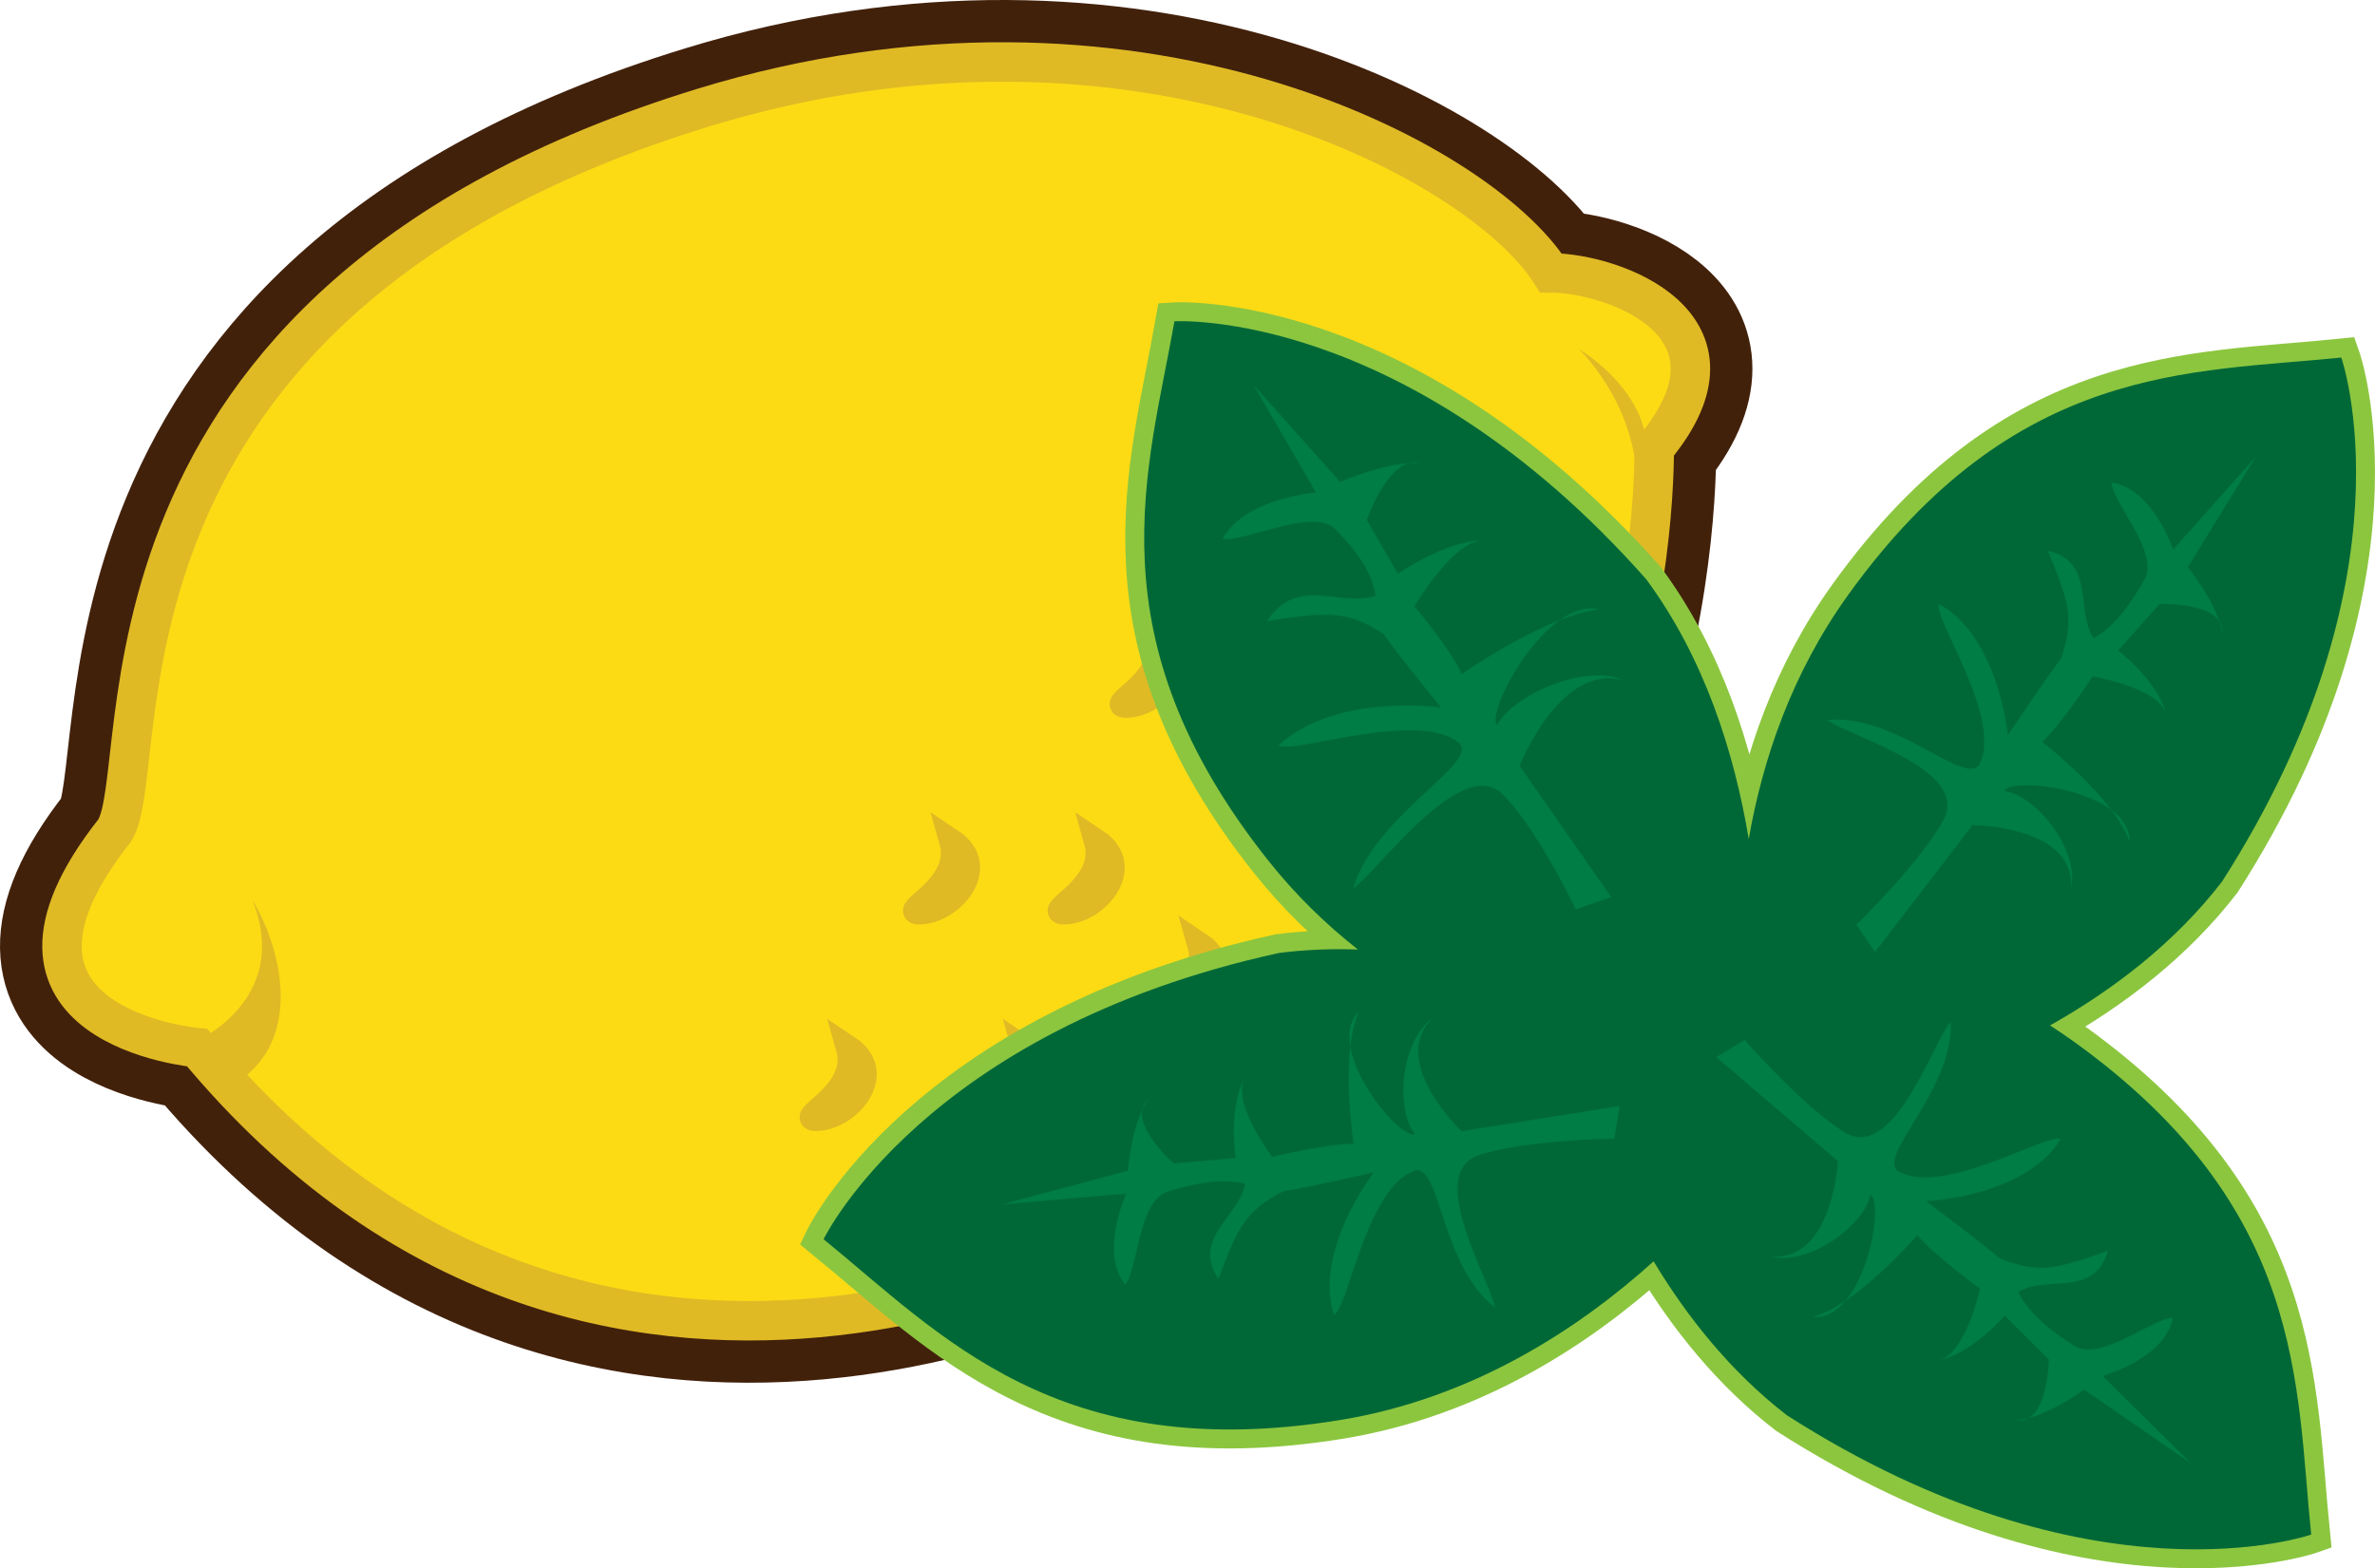 <svg xmlns="http://www.w3.org/2000/svg" xmlns:xlink="http://www.w3.org/1999/xlink" version="1.1" id="Layer_1" x="0px" y="0px" width="407.01px" height="268.835px" viewBox="0 0 407.01 268.835" enable-background="new 0 0 407.01 268.835" xml:space="preserve">
  <g>
    <path fill="#42210B" stroke="#42210B" stroke-width="21.251" d="M33.792 179.597c0 0-40.735-3.542-14.174-37.182 7.084-10.633-8.849-90.321 100.943-123.975 73.519-22.52 132.827 8.855 145.22 28.343 10.623 0 35.421 8.849 17.71 30.097 0 14.17-3.537 102.717-88.544 132.82C194.947 209.7 102.85 262.832 33.792 179.597z"/>
    <path fill="#FCEE21" stroke="#DFBA25" stroke-width="4.228" d="M224.826 122.708c-3.493 0 7.75-4.429 5.533-12.18C236.999 114.957 230.359 122.708 224.826 122.708z"/>
    <path fill="#FCEE21" stroke="#DFBA25" stroke-width="4.228" d="M207.119 149.267c-3.5 0 7.751-4.422 5.541-12.168C219.293 141.524 212.659 149.267 207.119 149.267z"/>
    <path fill="#FCEE21" stroke="#DFBA25" stroke-width="4.228" d="M175.24 175.833c-3.497 0 7.746-4.428 5.534-12.175C187.414 168.09 180.774 175.833 175.24 175.833z"/>
    <path fill="#FCEE21" stroke="#DFBA25" stroke-width="4.228" d="M139.819 191.768c-3.494 0 7.75-4.428 5.544-12.171C151.999 184.025 145.364 191.768 139.819 191.768z"/>
    <path fill="#FCDB14" stroke="#DFBA25" stroke-width="6.764" d="M33.792 179.597c0 0-40.735-3.542-14.174-37.182 7.084-10.633-8.849-90.321 100.943-123.975 73.519-22.52 132.827 8.855 145.22 28.343 10.623 0 35.421 8.849 17.71 30.097 0 14.17-3.537 102.717-88.544 132.82C194.947 209.7 102.85 262.832 33.792 179.597z"/>
    <path fill="#FCEE21" stroke="#DFBA25" stroke-width="4.228" d="M157.531 156.355c-3.498 0 7.75-4.432 5.536-12.18C169.706 148.604 163.067 156.355 157.531 156.355z"/>
    <path fill="#FCEE21" stroke="#DFBA25" stroke-width="4.228" d="M139.819 191.768c-3.494 0 7.75-4.428 5.544-12.171C151.999 184.025 145.364 191.768 139.819 191.768z"/>
    <path fill="#FCEE21" stroke="#DFBA25" stroke-width="4.228" d="M169.926 191.768c-3.497 0 7.751-4.428 5.539-12.171C182.106 184.025 175.465 191.768 169.926 191.768z"/>
    <path fill="#FCEE21" stroke="#DFBA25" stroke-width="4.228" d="M182.323 156.355c-3.498 0 7.749-4.432 5.539-12.18C194.501 148.604 187.861 156.355 182.323 156.355z"/>
    <path fill="#FCEE21" stroke="#DFBA25" stroke-width="4.228" d="M200.034 174.07c-3.496 0 7.744-4.437 5.531-12.184C212.205 166.322 205.565 174.07 200.034 174.07z"/>
    <path fill="#FCEE21" stroke="#DFBA25" stroke-width="4.228" d="M217.74 140.417c-3.5 0 7.756-4.435 5.54-12.178C229.92 132.669 223.28 140.417 217.74 140.417z"/>
    <path fill="#FCEE21" stroke="#DFBA25" stroke-width="4.228" d="M242.543 117.393c-3.504 0 7.743-4.425 5.528-12.17C254.71 109.648 248.071 117.393 242.543 117.393z"/>
    <path fill="#FCEE21" stroke="#DFBA25" stroke-width="4.228" d="M192.952 120.939c-3.504 0 7.75-4.428 5.534-12.177C205.125 113.192 198.486 120.939 192.952 120.939z"/>
    <path fill="#DFBA25" d="M32.607 179.01c0 0 17.708-7.085 10.623-24.795 5.316 8.859 8.859 24.795-3.541 31.874C36.151 184.318 32.607 179.01 32.607 179.01z"/>
    <path fill="#DFBA25" d="M270.511 59.771c0 0 9.443 8.851 10.025 22.425C284.666 75.701 280.536 66.262 270.511 59.771z"/>
  </g>
  <g>
    <path fill="none" stroke="#8CC63F" stroke-width="6.489" d="M316.705 102.007c-9.637 13.402-14.631 28.141-17.019 41.809 -2.48-14.83-7.584-31.004-17.572-44.522 -41.292-46.643-80.846-44.218-80.846-44.218 -4.471 25.383-14.439 53.993 16.073 92.437 4.68 5.905 9.896 10.944 15.368 15.256 -4.49-0.16-9.031 0.013-13.575 0.599 -60.846 13.339-77.994 49.065-77.994 49.065 19.99 16.267 40.122 38.908 88.561 30.983 22.663-3.705 40.81-15.595 53.681-27.194 5.847 9.703 13.328 19.038 22.851 26.39 52.455 33.587 89.842 20.446 89.842 20.446 -2.638-25.629-0.853-55.875-40.706-84.526 -1.342-0.966-2.698-1.872-4.053-2.746 10.78-6.084 21.344-14.117 29.469-24.646 33.586-52.457 20.45-89.848 20.45-89.848C375.598 63.926 345.355 62.153 316.705 102.007z"/>
    <path fill="#006837" d="M316.705 102.007c-9.637 13.406-14.631 28.148-17.019 41.812 -2.485-14.833-7.584-31.007-17.572-44.525 -41.292-46.643-80.846-44.218-80.846-44.218 -4.471 25.383-14.439 53.993 16.073 92.437 4.68 5.901 9.891 10.944 15.365 15.256 -4.487-0.16-9.028 0.013-13.572 0.599 -60.846 13.339-77.994 49.065-77.994 49.065 19.99 16.267 40.122 38.908 88.561 30.983 22.663-3.705 40.81-15.595 53.681-27.194 5.847 9.703 13.328 19.038 22.851 26.39 52.455 33.587 89.842 20.446 89.842 20.446 -2.638-25.629-0.853-55.875-40.706-84.526 -1.342-0.957-2.689-1.877-4.05-2.749 10.781-6.081 21.341-14.118 29.466-24.644 33.586-52.457 20.45-89.848 20.45-89.848C375.598 63.926 345.355 62.153 316.705 102.007z"/>
    <path fill="#007C45" d="M214.819 65.986l10.705 18.429c0 0-12.249 1.003-16.03 7.959 3.697 0.653 15.597-5.492 19.359-1.645 3.773 3.846 6.303 7.472 6.878 11.388 -6.098 2.094-13.337-3.638-18.569 4.331 9.795-1.441 13.707-2.016 19.942 2.269 2.531 3.624 9.841 12.552 9.841 12.552s-17.975-2.559-27.846 6.499c2.246 1.666 24.656-6.429 31.171-0.187 2.538 3.628-14.945 12.601-18.362 24.701 4.357-3.035 17.934-22.237 25.178-16.502 6.009 5.522 12.954 20.098 12.954 20.098l6.09-2.095 -15.708-22.494c0 0 6.975-17.826 17.852-14.623 -6.453-3.052-18.855 2.373-21.684 7.587 -2.241-1.67 8.363-22.036 17.497-19.773 -9.071 0.929-23.577 11.066-23.577 11.066 -1.81-4.138-8.105-11.608-8.105-11.608s6.388-10.943 11.532-11.302c-6.379 0.138-14.36 5.716-14.36 5.716l-5.355-9.216c0 0 3.93-11.377 9.363-9.778 -5.652-0.37-13.92 3.25-13.92 3.25L214.819 65.986z"/>
    <path fill="#007C45" d="M171.809 206.439l21.217-1.821c0 0-4.667 10.085-0.206 15.596 2.265-2.687 2.192-14.363 7.319-15.949 5.119-1.594 9.497-2.291 13.228-1.333 -0.898 5.593-9.274 9.266-4.574 16.296 3.159-8.289 4.428-11.601 11.062-14.991 4.369-0.697 15.611-3.27 15.611-3.27s-10.428 13.346-6.865 24.447c2.501-1.181 5.474-21.883 13.972-24.8 4.372-0.692 4.414 16.427 13.605 23.518 -0.726-4.553-11.608-22.275-3.24-25.942 7.625-2.774 23.721-3.006 23.721-3.006l0.9-5.59 -27.089 4.318c0 0-12.67-11.995-4.898-19.46 -5.626 4.011-6.436 15.813-3.091 19.96 -2.502 1.17-15.768-14.622-9.624-21.043 -3.286 7.524-0.869 22.705-0.869 22.705 -4.479-0.056-13.979 2.228-13.979 2.228s-6.816-9.031-4.802-13.248c-2.766 5.11-1.443 13.462-1.443 13.462l-10.606 0.915c0 0-8.319-7.235-4.436-10.966 -2.892 4.352-3.427 12.217-3.427 12.217L171.809 206.439z"/>
    <path fill="#007C45" d="M386.58 78.29l-14.159 15.903c0 0-3.543-10.532-10.572-11.47 0.206 3.508 8.274 11.939 5.645 16.619 -2.628 4.675-5.321 8.185-8.695 10.057 -3.19-4.681 0.377-13.104-7.878-14.986 3.396 8.196 4.759 11.474 2.268 18.491 -2.69 3.509-9.091 13.104-9.091 13.104s-1.596-16.854-11.805-22.476c-1.014 2.575 11.054 19.664 6.877 27.618 -2.698 3.509-14.479-8.898-26.04-7.736 3.654 2.808 23.745 8.201 20.182 16.623 -3.634 7.253-15.176 18.482-15.176 18.482l3.19 4.68 16.715-21.751c0 0 17.446 0.007 16.925 10.775 1.339-6.789-6.181-15.923-11.46-16.624 1.01-2.575 21.495-0.226 21.453 8.677 -2.791-7.734-14.981-17.099-14.981-17.099 3.312-3.04 8.631-11.226 8.631-11.226s11.16 1.875 12.591 6.324c-1.498-5.622-8.2-10.769-8.2-10.769l7.077-7.957c0 0 11.015-0.456 10.756 4.922 -0.887-5.149-5.897-11.234-5.897-11.234L386.58 78.29z"/>
    <path fill="#007C45" d="M375.472 250.854l-15.138-14.987c0 0 10.709-2.974 12.023-9.941 -3.518 0.021-12.364 7.626-16.899 4.756 -4.529-2.87-7.896-5.751-9.582-9.221 4.843-2.931 13.068 1.074 15.373-7.067 -8.36 2.958-11.702 4.146-18.576 1.288 -3.366-2.879-12.602-9.773-12.602-9.773s16.912-0.702 23.064-10.614c-2.513-1.142-20.224 10.005-27.945 5.421 -3.357-2.873 9.656-13.995 9.105-25.599 -3.004 3.504-9.454 23.283-17.669 19.279 -7.049-4.013-17.654-16.128-17.654-16.128l-4.848 2.942 20.845 17.835c0 0-0.931 17.417-11.649 16.33 6.702 1.699 16.221-5.338 17.198-10.563 2.519 1.142-0.914 21.484-9.791 20.963 7.865-2.379 17.861-14.055 17.861-14.055 2.857 3.463 10.752 9.212 10.752 9.212s-2.467 11.041-6.983 12.23c5.687-1.197 11.198-7.622 11.198-7.622l7.557 7.496c0 0-0.112 11.028-5.48 10.474 5.188-0.604 11.533-5.292 11.533-5.292L375.472 250.854z"/>
  </g>
</svg>
